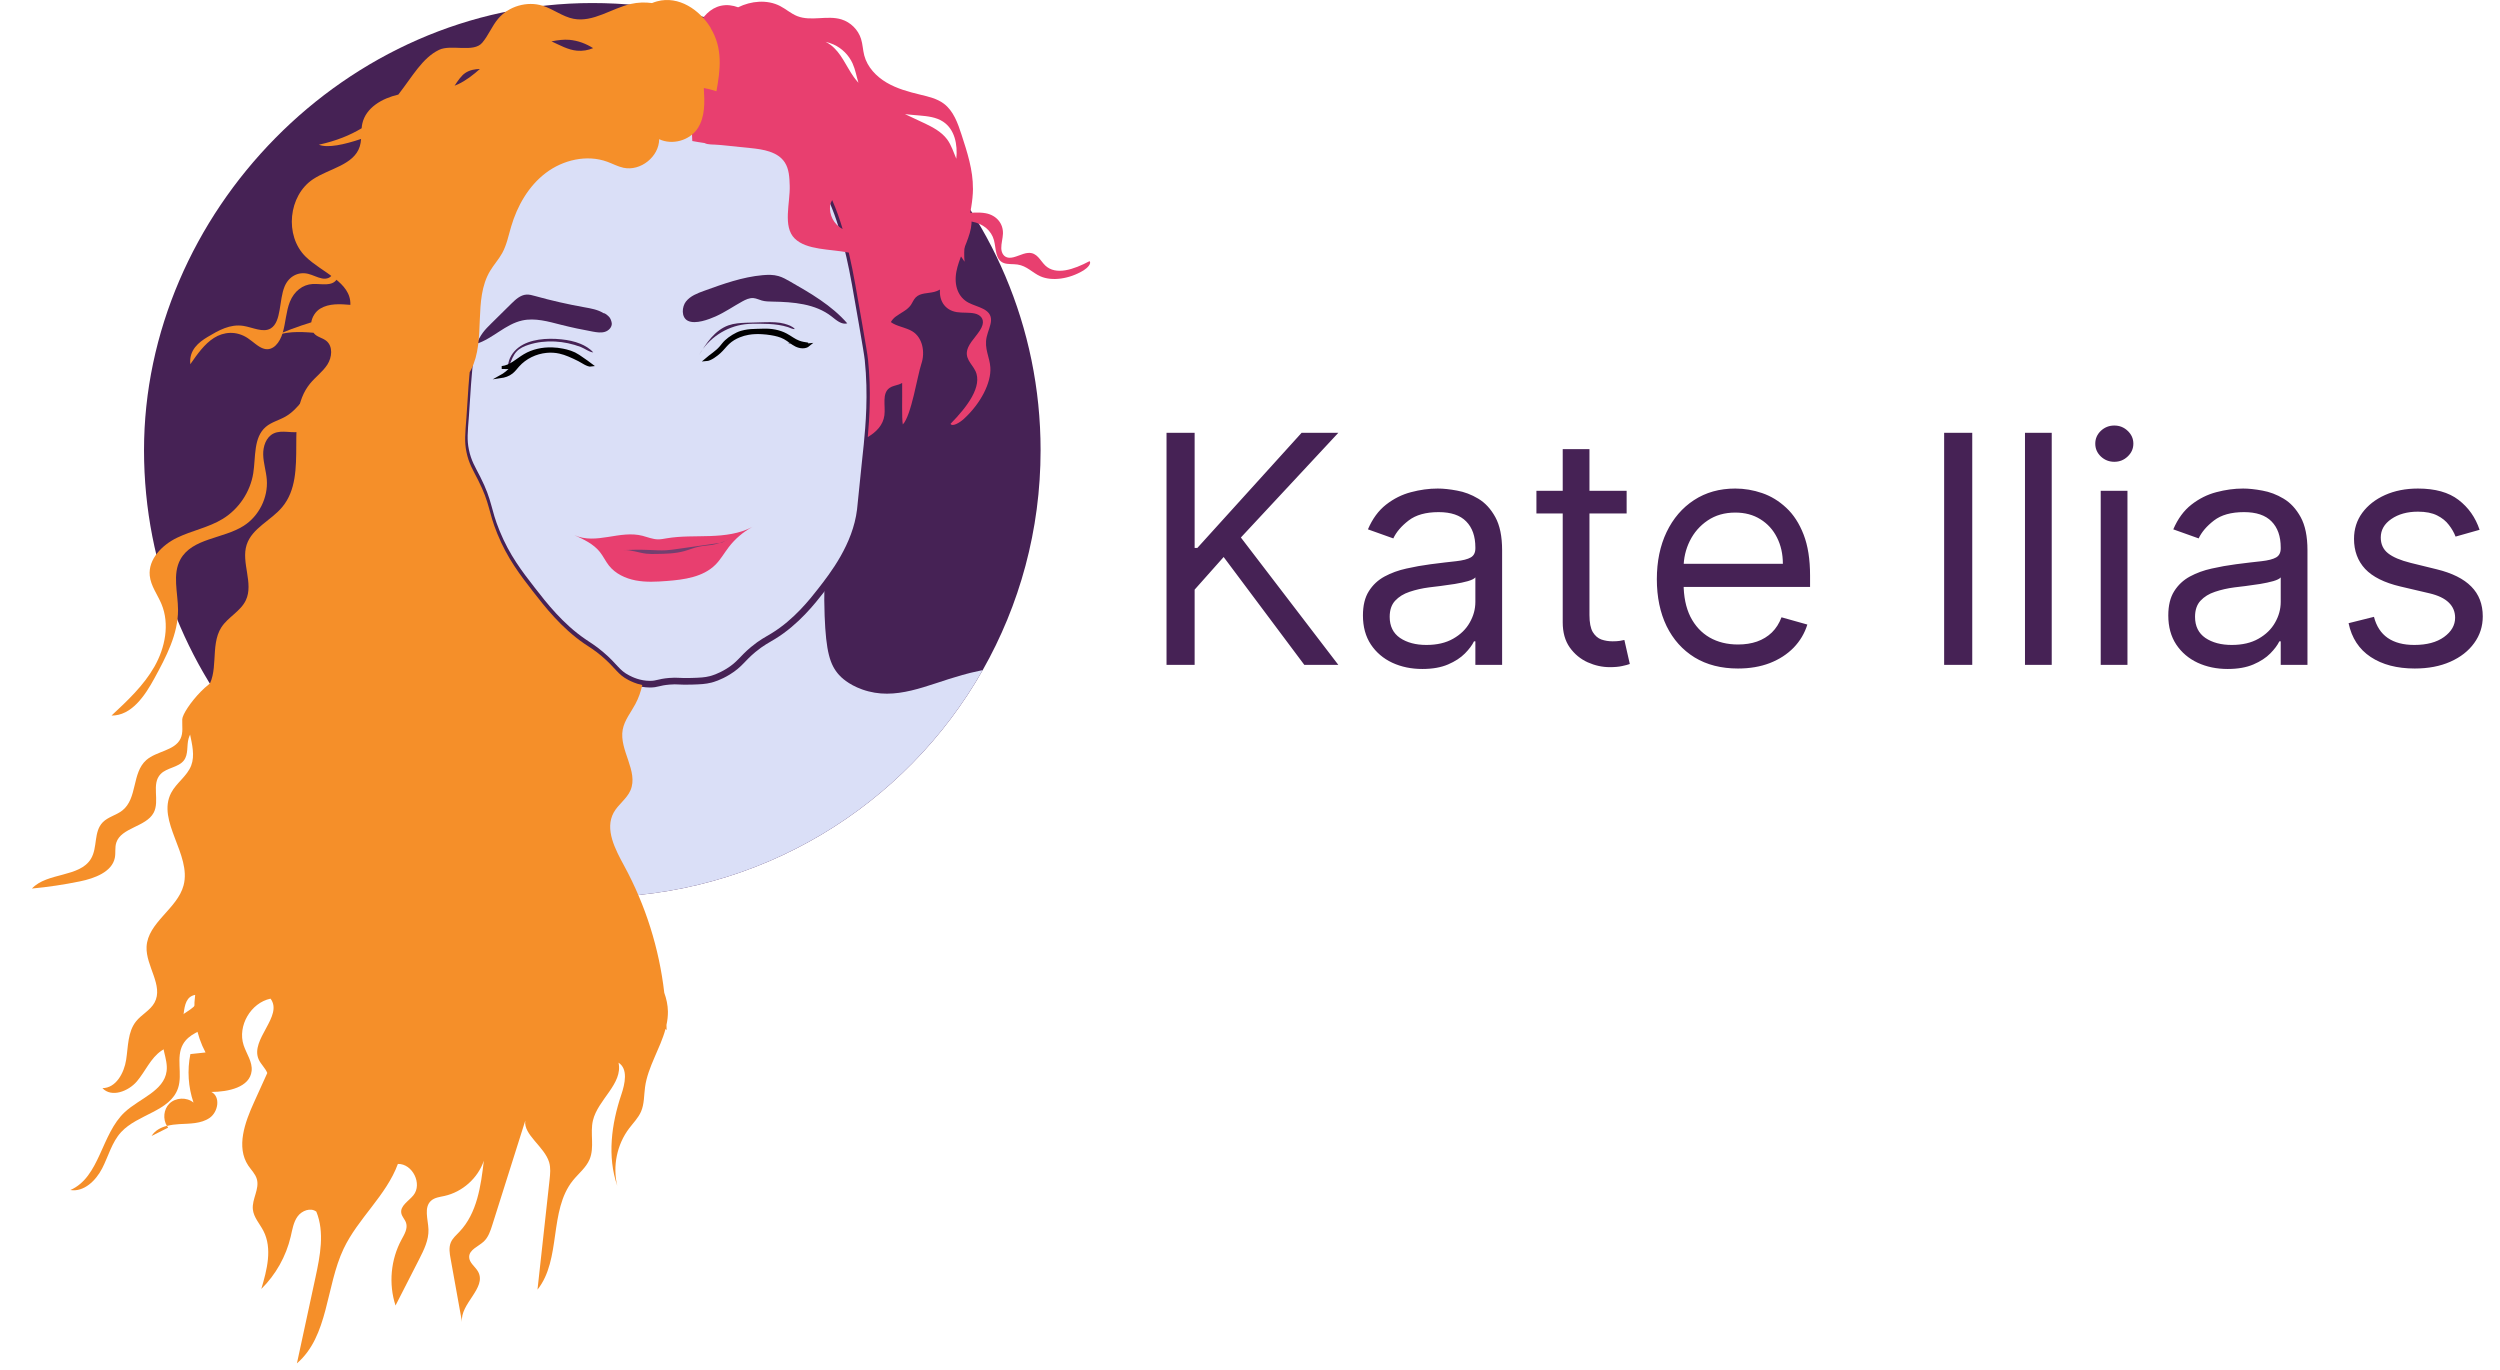 <svg width="376" height="206" viewBox="0 0 376 206" fill="none" xmlns="http://www.w3.org/2000/svg">
<path d="M156.505 67.711C156.505 79.731 153.342 91.017 147.803 100.78C136.226 121.19 114.266 134.964 89.082 134.964C87.434 134.964 85.799 134.904 84.183 134.786C49.233 132.286 21.66 103.208 21.66 67.711C21.66 32.214 51.844 0.457 89.082 0.457C126.321 0.457 156.505 30.566 156.505 67.711Z" fill="#462255"/>
<path d="M147.803 100.78C136.225 121.191 114.266 134.964 89.082 134.964C87.434 134.964 85.798 134.904 84.183 134.787C84.251 134.072 84.324 133.337 84.397 132.581C85.75 118.791 86.855 114.7 88.969 110.43C91.16 106.007 93.577 103.111 95.286 101.091C105.389 89.135 120.72 81.109 123.806 84.151C124.6 84.926 123.757 85.617 124.025 92.621C124.231 97.989 124.818 99.997 126.203 101.524C126.446 101.79 127.507 102.921 129.686 103.697C134.743 105.494 139.271 103.046 144.709 101.524C145.341 101.346 146.414 101.063 147.803 100.78Z" fill="#DADFF7"/>
<path d="M110.816 15.015C114.42 17.225 118.449 19.693 121.992 24.572C125.714 29.694 126.88 34.691 127.799 38.617C128.334 40.911 128.876 44.062 129.686 48.751C130.213 51.813 130.476 53.348 130.557 54.107C131.108 59.386 130.678 64.064 130.411 66.847C130.367 67.316 130.387 67.057 130.12 69.598C129.569 74.861 129.476 76.008 129.395 76.691C128.743 82.063 125.26 86.522 123.442 88.853C122.231 90.404 119.777 93.55 116.331 95.659C115.432 96.208 114.542 96.641 113.282 97.687C111.565 99.117 111.27 99.937 109.508 101.015C108.18 101.831 107.127 102.114 106.896 102.174C106.026 102.396 105.349 102.421 103.993 102.465C102.057 102.526 101.98 102.352 100.656 102.465C99.004 102.607 98.879 102.901 97.753 102.901C96.129 102.897 94.894 102.279 94.416 102.033C92.707 101.156 92.545 100.26 90.35 98.414C89.249 97.485 88.532 97.077 87.739 96.531C84.284 94.168 81.774 90.937 80.045 88.712C78.138 86.26 76.21 83.78 74.675 80.023C73.262 76.57 73.618 75.552 71.772 71.916C71.019 70.434 70.387 69.477 70.031 67.716C69.715 66.177 69.828 65.082 70.031 62.505C70.193 60.433 70.274 58.349 70.468 56.28C71.165 48.808 70.966 49.765 71.339 46.291C72.007 40.067 72.327 36.953 72.934 34.707C74.991 27.121 78.846 22.334 79.757 21.24C81.855 18.715 83.596 16.619 86.726 15.015C88.929 13.884 93.225 13.537 101.822 12.842C102.774 12.765 104.422 12.644 106.467 13.133C108.245 13.557 109.597 14.264 110.82 15.015H110.816Z" fill="#DADFF7" stroke="#462255" stroke-miterlimit="10"/>
<path d="M146.329 28.369C146.349 25.598 145.479 22.904 144.62 20.27C144.053 18.529 143.405 16.671 141.931 15.576C140.919 14.825 139.647 14.534 138.42 14.239C136.663 13.815 134.893 13.335 133.339 12.418C131.784 11.501 130.443 10.087 129.986 8.346C129.771 7.526 129.755 6.658 129.5 5.85C129.07 4.472 127.933 3.341 126.552 2.917C124.418 2.263 121.992 3.245 119.915 2.429C118.979 2.061 118.218 1.366 117.327 0.906C115.388 -0.096 112.974 0.13 111.014 1.096C110.188 0.797 109.334 0.672 108.431 0.865C106.835 1.213 105.596 2.546 104.96 4.048C104.321 5.543 104.187 7.207 104.098 8.831C104.09 8.968 104.09 9.105 104.082 9.247C103.422 10.935 103.142 12.717 103.571 14.461C103.669 14.849 103.798 15.221 103.944 15.588C103.956 17.463 104.013 19.337 104.122 21.211C104.693 21.324 105.317 21.417 105.965 21.514C106.503 21.801 107.24 21.7 108.257 21.801C109.795 21.958 111.33 22.112 112.869 22.269C114.788 22.463 116.967 22.807 118.024 24.418C118.688 25.428 118.732 26.709 118.773 27.916C118.862 30.489 117.688 34.06 119.522 35.87C121.304 37.627 124.823 37.441 127.649 37.986C127.698 38.2 127.75 38.41 127.799 38.62C128.333 40.919 128.876 44.065 129.682 48.755C130.208 51.821 130.476 53.352 130.553 54.115C131.038 58.736 130.767 62.896 130.516 65.732C131.816 64.964 132.828 63.918 133.015 62.448C133.197 61.01 132.602 59.176 133.792 58.34C134.205 58.049 134.727 57.989 135.201 57.819C135.367 57.758 135.529 57.686 135.683 57.597C135.72 60.041 135.606 62.731 135.78 63.841C137.064 62.537 137.987 56.446 138.574 54.713C139.162 52.984 138.773 50.779 137.21 49.829C136.226 49.231 134.821 49.086 133.982 48.44C134.161 48.133 134.403 47.854 134.675 47.644C135.444 47.05 136.416 46.683 136.979 45.891C137.238 45.515 137.396 45.067 137.716 44.74C138.408 44.025 139.562 44.146 140.526 43.896C142.539 43.37 143.648 41.185 144.013 39.145C144.077 38.774 144.126 38.398 144.171 38.023C144.462 38.479 144.766 38.923 145.07 39.364C144.705 35.68 146.313 32.069 146.337 28.369H146.329ZM125.386 6.698C126.633 7.264 127.665 8.294 128.228 9.542C128.645 10.463 128.815 11.485 129.107 12.45C128.864 12.171 128.625 11.884 128.406 11.578C127.248 9.946 126.515 7.934 124.908 6.743C124.669 6.565 124.422 6.419 124.167 6.286C124.584 6.391 124.993 6.52 125.386 6.698ZM124.843 30.938C124.875 30.659 124.993 30.372 125.155 30.085C125.819 31.592 126.321 33.054 126.73 34.444C125.345 33.721 124.701 32.254 124.843 30.938ZM139.072 18.553C138.101 18.085 137.1 17.636 136.108 17.164C136.833 17.253 137.562 17.309 138.291 17.37C139.518 17.475 140.797 17.616 141.83 18.291C143.588 19.442 144.049 21.724 143.83 23.877C143.405 22.883 143.089 21.833 142.45 20.961C141.615 19.842 140.332 19.155 139.072 18.549V18.553Z" fill="#E83F6F"/>
<path d="M36.112 134.63C36.117 135.623 36.311 136.665 35.914 137.574C35.169 139.275 32.833 139.59 31.605 140.983C29.431 143.451 31.743 147.709 29.961 150.472C28.613 152.564 25.317 153.085 24.576 155.46C24.009 157.282 25.309 159.212 25.058 161.103C24.665 164.1 20.976 165.207 18.761 167.267C15.206 170.575 15.035 177.038 10.581 178.981C12.618 179.316 14.42 177.563 15.363 175.729C16.307 173.895 16.817 171.791 18.214 170.272C20.709 167.562 25.616 167.146 26.779 163.652C27.483 161.535 26.422 159.015 27.516 157.068C29.241 153.994 34.938 154.664 35.967 151.291C36.509 149.518 35.323 147.741 34.703 145.996C34.08 144.251 34.594 141.63 36.449 141.565C37.016 141.545 37.574 141.795 38.133 141.71C39.186 141.549 39.704 140.305 39.688 139.246C39.672 138.188 39.336 137.122 39.534 136.08C39.996 133.64 42.94 132.683 45.398 132.311C47.86 131.939 50.788 131.354 51.711 129.047C52.055 128.183 52.031 127.226 52.108 126.297C52.614 120.149 57.623 114.292 55.639 108.451C52.824 111.097 52.027 115.16 50.885 118.84C49.621 122.908 47.775 125.792 43.778 127.088C40 128.316 36.092 129.734 36.112 134.626V134.63Z" fill="#F58F29"/>
<path d="M96.663 80.592C97.437 80.794 98.19 81.117 98.988 81.121C99.413 81.121 99.834 81.033 100.251 80.964C102.409 80.596 104.616 80.697 106.803 80.621C108.99 80.544 111.237 80.277 113.165 79.243C111.776 79.999 110.549 81.045 109.593 82.301C108.921 83.177 108.378 84.159 107.597 84.939C105.734 86.793 102.899 87.184 100.275 87.382C98.716 87.503 97.133 87.588 95.598 87.293C94.06 86.999 92.553 86.288 91.585 85.064C91.075 84.417 90.731 83.654 90.217 83.012C89.253 81.804 87.787 81.121 86.378 80.483C89.678 81.978 93.205 79.683 96.671 80.592H96.663Z" fill="#E83F6F"/>
<path d="M109.909 80.888C109.05 81.425 108.086 81.793 107.086 81.954C106.426 82.063 105.754 82.083 105.098 82.225C104.353 82.382 103.652 82.685 102.919 82.887C101.559 83.267 100.125 83.291 98.712 83.315C98.21 83.323 97.708 83.331 97.214 83.275C96.052 83.146 94.93 82.673 93.764 82.726C95.092 82.665 96.424 82.661 97.756 82.718C98.558 82.754 99.36 82.806 100.162 82.762C100.696 82.73 101.227 82.657 101.753 82.58C104.025 82.257 106.301 81.934 108.572 81.611" fill="#733F6F"/>
<path d="M103.182 45.334C103.838 44.506 104.887 44.106 105.883 43.746C108.75 42.708 111.658 41.658 114.695 41.387C115.492 41.315 116.314 41.298 117.084 41.521C117.703 41.698 118.27 42.022 118.829 42.341C121.927 44.114 125.089 45.94 127.43 48.634C126.572 48.876 125.778 48.149 125.077 47.6C122.636 45.677 119.307 45.414 116.197 45.362C115.654 45.354 115.108 45.346 114.585 45.2C114.16 45.083 113.755 44.869 113.314 44.833C112.719 44.784 112.148 45.059 111.625 45.346C110.285 46.085 109.021 46.966 107.62 47.592C106.588 48.052 104.583 48.807 103.462 48.25C102.421 47.733 102.551 46.129 103.174 45.338L103.182 45.334Z" fill="#462255"/>
<path d="M90.755 47.091C89.896 46.558 88.872 46.388 87.876 46.21C85.385 45.766 82.915 45.205 80.477 44.522C80.044 44.401 79.599 44.276 79.149 44.308C78.262 44.377 77.55 45.039 76.914 45.661C75.906 46.655 74.897 47.648 73.889 48.646C73.444 49.086 72.998 49.527 72.626 50.028C72.237 50.553 71.937 51.138 71.642 51.72C74.12 50.932 76.011 48.751 78.55 48.198C80.486 47.774 82.478 48.363 84.397 48.852C85.976 49.252 87.576 49.591 89.18 49.878C89.775 49.987 90.394 50.084 90.973 49.91C91.552 49.737 92.067 49.199 92.01 48.602C91.99 48.396 91.913 48.21 91.84 48.02C91.702 47.669 91.382 47.43 91.075 47.212C90.977 47.143 90.872 47.099 90.751 47.095L90.755 47.091Z" fill="#462255"/>
<path d="M22.799 170.85C23.629 170.434 24.459 170.018 25.289 169.598C25.22 169.513 25.164 169.416 25.107 169.323C24.159 169.574 23.305 170.03 22.799 170.846V170.85Z" fill="#F58F29"/>
<path d="M106.88 4.182C105.24 1.492 102.086 -0.69 98.818 0.203C98.558 0.272 98.308 0.361 98.064 0.462C97.016 0.32 95.943 0.353 94.906 0.587C91.962 1.257 89.217 3.402 86.252 2.825C84.604 2.501 83.228 1.37 81.624 0.866C79.271 0.126 76.505 0.934 74.918 2.821C73.987 3.927 73.46 5.325 72.529 6.428C71.221 7.975 67.848 6.617 66.026 7.502C63.523 8.718 62.082 11.432 59.907 14.227C57.449 14.797 55.015 16.198 54.489 18.602C54.44 18.828 54.412 19.058 54.392 19.289C52.675 20.323 50.585 21.191 47.957 21.765C49.282 22.306 51.804 21.74 54.307 20.896C54.278 21.276 54.226 21.656 54.112 22.019C53.23 24.818 49.561 25.323 47.099 26.943C43.365 29.403 42.77 35.438 45.945 38.58C48.399 41.004 52.829 42.405 52.695 45.851C51.148 45.717 49.476 45.612 48.152 46.424C47.439 46.861 46.941 47.672 46.815 48.48C44.803 49.102 42.827 49.825 40.916 50.702C42.847 49.805 44.997 49.87 47.156 50.047C47.233 50.153 47.322 50.249 47.427 50.338C47.921 50.746 48.601 50.871 49.095 51.279C50.095 52.103 49.941 53.739 49.241 54.83C48.536 55.92 47.443 56.696 46.621 57.706C42.535 62.735 46.597 71.266 42.458 76.25C40.778 78.278 37.907 79.425 37.097 81.933C36.234 84.615 38.178 87.722 36.975 90.274C36.194 91.943 34.283 92.807 33.286 94.362C31.513 97.137 33.076 101.285 30.942 103.798C30.314 104.533 29.427 105.034 28.877 105.825C27.067 108.439 29.885 112.159 28.759 115.128C28.152 116.727 26.532 117.729 25.742 119.244C23.515 123.509 28.844 128.514 27.609 133.163C26.674 136.689 22.215 138.745 22.045 142.397C21.912 145.289 24.629 148.242 23.24 150.794C22.608 151.958 21.288 152.576 20.462 153.614C19.199 155.189 19.284 157.403 18.972 159.398C18.664 161.393 17.429 163.655 15.404 163.655C16.761 165.11 19.292 164.152 20.584 162.642C21.871 161.127 22.649 159.131 24.293 158.017C25.046 157.504 25.961 157.193 26.548 156.502C28.253 154.49 26.759 150.096 29.354 149.631C28.962 152.588 29.512 155.662 30.913 158.291C30.152 158.372 29.395 158.453 28.634 158.534C28.144 160.949 28.306 163.494 29.103 165.829C28.083 164.98 26.41 165.053 25.467 165.99C24.605 166.846 24.471 168.313 25.107 169.343C25.71 169.181 26.35 169.1 26.961 169.068C28.537 168.983 30.233 169.024 31.529 168.131C32.825 167.234 33.197 164.936 31.788 164.229C34.299 164.221 37.591 163.55 37.846 161.054C37.988 159.701 37.065 158.489 36.639 157.189C35.696 154.305 37.712 150.823 40.689 150.197C42.649 152.822 37.575 156.336 38.903 159.329C39.231 160.069 39.919 160.65 40.199 161.381C39.539 162.844 38.875 164.31 38.211 165.772C36.83 168.81 35.489 172.505 37.332 175.293C37.781 175.963 38.405 176.553 38.627 177.332C39.061 178.819 37.874 180.346 38.028 181.885C38.15 183.092 39.065 184.05 39.62 185.128C40.988 187.786 40.154 190.993 39.3 193.857C41.474 191.716 43.025 188.957 43.722 185.984C43.969 184.938 44.127 183.819 44.762 182.947C45.398 182.074 46.718 181.578 47.577 182.232C48.84 185.338 48.152 188.856 47.443 192.14C46.512 196.442 45.589 200.744 44.657 205.05C49.431 200.95 48.982 193.506 51.675 187.822C53.845 183.242 58.093 179.812 59.842 175.054C62.041 174.998 63.56 178.063 62.175 179.772C61.462 180.649 60.146 181.359 60.357 182.47C60.458 182.999 60.907 183.399 61.073 183.916C61.353 184.761 60.826 185.637 60.401 186.417C58.765 189.418 58.425 193.098 59.486 196.349C60.668 194.039 61.851 191.728 63.033 189.41C63.754 188 64.495 186.501 64.442 184.914C64.386 183.403 63.709 181.59 64.839 180.584C65.374 180.107 66.139 180.027 66.84 179.873C69.545 179.275 71.877 177.199 72.768 174.578C72.327 178.379 71.752 182.466 69.107 185.249C68.629 185.754 68.071 186.227 67.803 186.865C67.48 187.636 67.621 188.509 67.775 189.329C68.346 192.504 68.913 195.675 69.488 198.841C69.14 196.099 73.225 193.716 71.918 191.28C71.496 190.5 70.557 189.935 70.561 189.046C70.565 187.948 71.934 187.483 72.744 186.736C73.448 186.085 73.76 185.136 74.048 184.219C75.7 178.997 77.352 173.766 79.004 168.539C78.692 170.66 81.883 172.449 82.588 174.796C82.843 175.648 82.75 176.561 82.653 177.454C82.049 182.955 81.446 188.461 80.838 193.962C84.467 189.394 82.511 182.091 86.163 177.546C87.014 176.492 88.147 175.62 88.674 174.368C89.439 172.558 88.727 170.449 89.172 168.539C89.913 165.372 93.716 163.001 93.027 159.826C94.493 160.771 93.999 162.993 93.44 164.653C91.958 169.064 91.31 173.943 92.837 178.338C92.12 175.394 92.788 172.142 94.61 169.722C95.238 168.89 96.003 168.135 96.416 167.174C96.91 166.031 96.846 164.734 97.016 163.498C97.433 160.456 99.304 157.702 100.097 154.745C100.154 154.801 100.203 154.866 100.259 154.927C100.259 154.668 100.251 154.406 100.239 154.147C100.381 153.485 100.462 152.818 100.454 152.123C100.437 151.162 100.235 150.221 99.907 149.312C99.138 142.647 97.093 136.132 93.882 130.231C92.525 127.734 90.93 124.737 92.286 122.233C92.954 120.997 94.262 120.165 94.821 118.872C96.068 115.996 93.088 112.813 93.655 109.735C93.914 108.318 94.886 107.158 95.562 105.886C96.048 104.977 96.38 104.016 96.599 103.026C95.615 102.832 94.886 102.461 94.541 102.287C92.833 101.411 92.667 100.518 90.476 98.668C89.371 97.739 88.658 97.327 87.86 96.79C84.41 94.423 81.895 91.191 80.17 88.97C78.263 86.51 76.335 84.034 74.801 80.281C73.388 76.828 73.744 75.81 71.893 72.174C71.144 70.692 70.513 69.735 70.152 67.974C69.84 66.435 69.954 65.344 70.152 62.763C70.318 60.687 70.395 58.611 70.589 56.535C70.606 56.341 70.626 56.155 70.642 55.973C70.711 55.852 70.784 55.731 70.849 55.605C73.149 51.057 71.096 45.12 73.712 40.745C74.266 39.82 75.007 39.012 75.53 38.067C76.206 36.839 76.477 35.434 76.874 34.088C77.793 30.962 79.49 27.981 82.09 26.01C84.689 24.039 88.265 23.207 91.33 24.326C92.148 24.624 92.922 25.053 93.772 25.234C96.344 25.788 99.129 23.554 99.138 20.933C101.118 21.87 103.738 21.131 104.932 19.301C106.074 17.552 105.981 15.35 105.856 13.242C106.094 13.282 106.337 13.335 106.588 13.391C107.002 13.492 107.386 13.605 107.751 13.726C108.35 10.459 108.731 7.256 106.872 4.206L106.88 4.182ZM85.588 5.983C86.998 6.113 88.131 6.573 89.209 7.239C88.455 7.55 87.653 7.704 86.775 7.623C85.414 7.498 84.195 6.791 82.944 6.222C83.9 6.028 84.843 5.919 85.588 5.987V5.983ZM69.966 10.98C70.67 10.515 71.415 10.398 72.177 10.374C71.148 11.283 70.079 12.115 68.897 12.668C68.723 12.749 68.549 12.822 68.37 12.89C68.889 12.095 69.419 11.343 69.966 10.984V10.98Z" fill="#F58F29"/>
<path d="M87.289 51.704C86.386 51.328 85.414 51.142 84.442 51.038C83.304 50.92 82.154 50.912 81.024 51.086C79.939 51.256 78.858 51.599 77.983 52.265C77.109 52.932 76.461 53.942 76.412 55.036C76.542 55.053 76.631 54.907 76.679 54.786C76.947 54.12 77.19 53.417 77.68 52.888C78.161 52.366 78.838 52.068 79.514 51.853C82.065 51.038 84.867 51.252 87.354 52.189C87.892 52.391 88.674 52.984 89.224 53.001C88.718 52.419 87.989 51.991 87.285 51.7L87.289 51.704Z" fill="#462255"/>
<path d="M118.008 48.694C117.093 48.444 116.133 48.444 115.186 48.456C114.206 48.468 113.23 48.496 112.25 48.537C111.343 48.573 110.42 48.626 109.565 48.929C108.561 49.284 107.699 49.967 106.99 50.763C106.281 51.558 105.714 52.463 105.147 53.364C106.557 50.876 109.197 49.114 112.04 48.771C112.756 48.682 113.481 48.682 114.202 48.686C115.17 48.694 116.142 48.723 117.101 48.872C117.579 48.945 118.053 49.05 118.515 49.199C118.83 49.3 119.207 49.535 119.543 49.49C119.231 49.074 118.498 48.832 118.008 48.699V48.694Z" fill="#462255"/>
<path d="M88.945 54.923C88.423 55.012 87.536 54.345 87.058 54.111C86.564 53.869 86.066 53.622 85.556 53.416C85.107 53.231 84.649 53.073 84.175 52.968C83.523 52.823 82.851 52.786 82.187 52.851C80.559 53.008 78.988 53.764 77.903 54.984C77.595 55.327 77.32 55.711 76.959 55.997C76.481 56.385 75.874 56.583 75.267 56.668C75.939 56.3 76.542 55.808 77.032 55.222C76.518 55.295 75.996 55.311 75.473 55.274C76.777 55.157 77.773 54.131 78.895 53.465C80.138 52.726 81.592 52.423 83.041 52.467C83.584 52.483 84.131 52.548 84.661 52.657C84.835 52.689 85.009 52.73 85.18 52.774C85.597 52.883 86.01 53.017 86.398 53.206C86.811 53.412 87.192 53.679 87.569 53.946C88.026 54.269 88.504 54.58 88.945 54.923Z" fill="black" stroke="black" stroke-width="0.44" stroke-miterlimit="10"/>
<path d="M121.624 51.869C121.109 52.305 120.32 52.217 119.712 51.914C119.109 51.615 118.611 51.142 118.02 50.819C117.388 50.472 116.675 50.31 115.967 50.193C115.513 50.12 115.051 50.064 114.59 50.043C113.91 50.003 113.229 50.023 112.557 50.14C112.087 50.221 111.626 50.35 111.184 50.532C110.565 50.779 109.986 51.126 109.5 51.582C109.046 52.015 108.674 52.528 108.208 52.948C107.734 53.376 106.847 54.066 106.191 54.107C106.924 53.469 107.754 53 108.402 52.249C108.666 51.946 108.896 51.611 109.196 51.336C109.783 50.791 110.723 50.197 111.492 49.971C111.67 49.918 111.844 49.874 112.018 49.842C112.638 49.716 113.229 49.688 113.853 49.676C114.157 49.668 114.472 49.664 114.8 49.652C115.975 49.611 117.177 49.805 118.214 50.358C118.862 50.702 119.441 51.182 120.129 51.441C120.575 51.611 121.053 51.679 121.522 51.748C121.065 51.756 120.607 51.764 120.15 51.772C120.632 51.893 121.134 51.926 121.624 51.869Z" fill="black" stroke="black" stroke-width="0.44" stroke-miterlimit="10"/>
<path d="M48.971 60.043C47.901 61.8 47.37 64.25 45.408 64.86C44.03 65.287 42.437 64.57 41.141 65.197C40.01 65.747 39.549 67.148 39.585 68.405C39.621 69.662 40.031 70.879 40.127 72.132C40.336 74.85 38.939 77.635 36.635 79.094C33.546 81.049 28.92 80.925 27.142 84.119C25.893 86.369 26.765 89.142 26.777 91.712C26.79 95.383 24.984 98.788 23.228 102.013C21.792 104.651 19.774 107.648 16.769 107.621C19.167 105.392 21.6 103.113 23.22 100.271C24.839 97.426 25.545 93.874 24.289 90.854C23.692 89.422 22.674 88.12 22.521 86.575C22.28 84.1 24.372 81.973 26.612 80.884C28.852 79.795 31.382 79.34 33.506 78.036C35.926 76.549 37.644 73.975 38.09 71.169C38.476 68.726 38.1 65.804 39.981 64.198C40.826 63.48 41.957 63.211 42.922 62.662C44.979 61.492 46.081 59.189 47.785 57.551C50.25 55.181 54.083 54.348 57.308 55.483C58.175 55.789 59.145 56.633 58.715 57.439C55.121 56.519 51.181 56.419 48.978 60.036L48.971 60.043Z" fill="#F58F29"/>
<path d="M52.339 35.925C51.455 36.538 50.155 36.707 49.959 38.048C49.822 38.989 50.326 40.178 50.073 41.044C49.851 41.801 49.119 42.009 48.431 41.879C47.744 41.749 47.05 41.359 46.359 41.187C44.862 40.811 43.438 41.569 42.805 43.083C41.954 45.107 42.347 48.395 40.726 49.389C39.585 50.086 38.013 49.239 36.607 49.014C34.602 48.699 32.869 49.692 31.231 50.672C29.893 51.472 28.4 52.648 28.623 54.778C29.672 53.267 30.746 51.732 32.183 50.823C33.62 49.914 35.512 49.708 37.25 50.848C38.074 51.389 38.857 52.22 39.71 52.455C41.077 52.834 42.091 51.528 42.527 50.032C42.963 48.535 43.036 46.782 43.599 45.388C44.24 43.797 45.525 42.796 47.026 42.714C48.333 42.643 49.954 43.153 50.697 41.955C51.032 41.417 51.098 40.639 51.33 40.001C51.823 38.642 53.003 38.054 53.781 36.983C54.9 35.434 55.089 32.79 54.242 30.411C54.016 29.774 53.487 29.014 53.075 29.254C53.827 31.876 54.16 34.674 52.339 35.935L52.339 35.925Z" fill="#F58F29"/>
<path d="M27.41 108.196C27.372 109.181 27.584 110.22 27.137 111.121C26.254 112.913 23.548 112.964 22.012 114.306C19.811 116.229 20.698 120.083 18.398 121.897C17.5 122.606 16.256 122.856 15.46 123.666C14.059 125.093 14.698 127.451 13.688 129.144C11.988 131.997 7.093 131.179 4.801 133.638C7.221 133.408 9.631 133.051 12.016 132.56C14.232 132.105 16.846 131.139 17.271 129.016C17.422 128.262 17.253 127.474 17.488 126.738C18.216 124.467 21.958 124.37 23.102 122.25C24.081 120.437 22.701 117.91 24.163 116.41C25.107 115.441 26.84 115.433 27.657 114.366C28.368 113.436 28.05 112.159 28.367 111.06C28.915 109.159 31.12 108.229 32.825 107.091C34.53 105.953 35.917 103.467 34.415 102.19C32.462 100.53 27.462 106.738 27.407 108.192L27.41 108.196Z" fill="#F58F29"/>
<path d="M146.7 55.793C146.177 54.674 144.912 53.858 145.614 52.239C146.104 51.105 147.448 49.992 147.767 48.883C148.044 47.918 147.408 47.327 146.59 47.148C145.772 46.966 144.768 47.079 143.918 46.946C142.072 46.658 141.078 45.113 141.427 43.089C141.896 40.375 144.541 36.818 143.497 34.918C142.759 33.577 140.509 33.793 138.87 33.372C136.524 32.771 135.361 30.811 134.283 28.918C133.401 27.369 132.613 25.314 134.3 22.994C134.389 25.218 134.489 27.478 135.399 29.202C136.309 30.927 138.177 32.062 140.799 31.593C142.042 31.37 143.435 30.799 144.502 30.936C146.212 31.16 146.403 33.131 145.853 35.043C145.303 36.955 144.188 38.986 143.841 40.845C143.446 42.961 144.128 44.721 145.666 45.526C147.007 46.229 149.075 46.425 149.051 48.147C149.041 48.917 148.582 49.836 148.396 50.674C148.001 52.459 148.854 53.691 148.95 55.282C149.092 57.58 147.493 60.682 144.981 62.986C144.307 63.606 143.23 64.215 142.956 63.747C145.534 61.12 147.783 58.091 146.707 55.79L146.7 55.793Z" fill="#E83F6F"/>
<path d="M157.204 39.926C156.428 39.187 155.992 37.952 154.644 38.037C153.7 38.097 152.64 38.834 151.745 38.764C150.962 38.705 150.607 38.029 150.593 37.328C150.578 36.628 150.816 35.871 150.844 35.16C150.903 33.618 149.874 32.383 148.266 32.074C146.114 31.66 142.987 32.718 141.687 31.339C140.77 30.368 141.278 28.653 141.207 27.235C141.104 25.207 139.776 23.723 138.491 22.322C137.437 21.179 135.979 19.958 133.947 20.618C135.636 21.331 137.357 22.066 138.537 23.287C139.721 24.508 140.308 26.31 139.551 28.246C139.19 29.162 138.541 30.098 138.485 30.982C138.398 32.397 139.88 33.121 141.428 33.24C142.976 33.359 144.707 33.069 146.181 33.332C147.863 33.634 149.106 34.682 149.493 36.132C149.831 37.396 149.663 39.086 150.987 39.567C151.58 39.781 152.356 39.686 153.023 39.784C154.452 39.987 155.267 41.022 156.471 41.556C158.213 42.333 160.831 41.972 162.983 40.655C163.558 40.302 164.19 39.63 163.873 39.274C161.466 40.55 158.806 41.449 157.204 39.929L157.204 39.926Z" fill="#E83F6F"/>
<path d="M175.446 100V65.091H179.673V82.409H180.082L195.764 65.091H201.287L186.628 80.841L201.287 100H196.173L184.037 83.773L179.673 88.682V100H175.446ZM213.918 100.614C212.259 100.614 210.753 100.301 209.401 99.676C208.048 99.04 206.974 98.125 206.179 96.932C205.384 95.727 204.986 94.273 204.986 92.568C204.986 91.068 205.281 89.852 205.872 88.921C206.463 87.977 207.253 87.239 208.241 86.704C209.23 86.171 210.321 85.773 211.514 85.511C212.719 85.239 213.929 85.023 215.145 84.864C216.736 84.659 218.026 84.506 219.014 84.403C220.014 84.29 220.741 84.102 221.196 83.841C221.662 83.579 221.895 83.125 221.895 82.477V82.341C221.895 80.659 221.435 79.352 220.514 78.421C219.605 77.489 218.224 77.023 216.372 77.023C214.452 77.023 212.946 77.443 211.855 78.284C210.764 79.125 209.997 80.023 209.554 80.977L205.736 79.614C206.418 78.023 207.327 76.784 208.463 75.898C209.611 75 210.861 74.375 212.213 74.023C213.577 73.659 214.918 73.477 216.236 73.477C217.077 73.477 218.043 73.579 219.134 73.784C220.236 73.977 221.298 74.381 222.321 74.994C223.355 75.608 224.213 76.534 224.895 77.773C225.577 79.011 225.918 80.671 225.918 82.75V100H221.895V96.454H221.69C221.418 97.023 220.963 97.631 220.327 98.278C219.69 98.926 218.844 99.477 217.787 99.932C216.73 100.386 215.44 100.614 213.918 100.614ZM214.531 97C216.122 97 217.463 96.688 218.554 96.062C219.656 95.438 220.486 94.631 221.043 93.642C221.611 92.653 221.895 91.614 221.895 90.523V86.841C221.724 87.046 221.349 87.233 220.77 87.403C220.202 87.562 219.543 87.704 218.793 87.829C218.054 87.943 217.332 88.046 216.628 88.136C215.935 88.216 215.372 88.284 214.94 88.341C213.895 88.477 212.918 88.699 212.009 89.006C211.111 89.301 210.384 89.75 209.827 90.352C209.281 90.943 209.009 91.75 209.009 92.773C209.009 94.171 209.526 95.227 210.56 95.943C211.605 96.648 212.929 97 214.531 97ZM244.646 73.818V77.227H231.078V73.818H244.646ZM235.033 67.546H239.055V92.5C239.055 93.636 239.22 94.489 239.55 95.057C239.891 95.614 240.322 95.989 240.845 96.182C241.379 96.364 241.942 96.454 242.533 96.454C242.976 96.454 243.339 96.432 243.624 96.386C243.908 96.329 244.135 96.284 244.305 96.25L245.124 99.864C244.851 99.966 244.47 100.068 243.982 100.17C243.493 100.284 242.874 100.341 242.124 100.341C240.987 100.341 239.874 100.097 238.783 99.608C237.703 99.119 236.805 98.375 236.089 97.375C235.385 96.375 235.033 95.114 235.033 93.591V67.546ZM261.393 100.545C258.871 100.545 256.695 99.989 254.865 98.875C253.047 97.75 251.643 96.182 250.655 94.171C249.678 92.148 249.189 89.796 249.189 87.114C249.189 84.432 249.678 82.068 250.655 80.023C251.643 77.966 253.018 76.364 254.78 75.216C256.553 74.057 258.621 73.477 260.984 73.477C262.348 73.477 263.695 73.704 265.024 74.159C266.354 74.614 267.564 75.352 268.655 76.375C269.746 77.386 270.615 78.727 271.263 80.398C271.911 82.068 272.234 84.125 272.234 86.568V88.273H252.053V84.796H268.143C268.143 83.318 267.848 82 267.257 80.841C266.678 79.682 265.848 78.767 264.768 78.097C263.7 77.426 262.439 77.091 260.984 77.091C259.382 77.091 257.996 77.489 256.825 78.284C255.666 79.068 254.774 80.091 254.149 81.352C253.524 82.614 253.212 83.966 253.212 85.409V87.727C253.212 89.704 253.553 91.381 254.234 92.756C254.928 94.119 255.888 95.159 257.115 95.875C258.342 96.579 259.768 96.932 261.393 96.932C262.45 96.932 263.405 96.784 264.257 96.489C265.121 96.182 265.865 95.727 266.49 95.125C267.115 94.511 267.598 93.75 267.939 92.841L271.825 93.932C271.416 95.25 270.729 96.409 269.763 97.409C268.797 98.398 267.604 99.171 266.183 99.727C264.763 100.273 263.166 100.545 261.393 100.545ZM296.626 65.091V100H292.399V65.091H296.626ZM308.58 65.091V100H304.557V65.091H308.58ZM315.947 100V73.818H319.97V100H315.947ZM317.993 69.454C317.209 69.454 316.533 69.188 315.964 68.653C315.408 68.119 315.129 67.477 315.129 66.727C315.129 65.977 315.408 65.335 315.964 64.801C316.533 64.267 317.209 64 317.993 64C318.777 64 319.447 64.267 320.004 64.801C320.572 65.335 320.857 65.977 320.857 66.727C320.857 67.477 320.572 68.119 320.004 68.653C319.447 69.188 318.777 69.454 317.993 69.454ZM335.043 100.614C333.384 100.614 331.878 100.301 330.526 99.676C329.173 99.04 328.099 98.125 327.304 96.932C326.509 95.727 326.111 94.273 326.111 92.568C326.111 91.068 326.406 89.852 326.997 88.921C327.588 87.977 328.378 87.239 329.366 86.704C330.355 86.171 331.446 85.773 332.639 85.511C333.844 85.239 335.054 85.023 336.27 84.864C337.861 84.659 339.151 84.506 340.139 84.403C341.139 84.29 341.866 84.102 342.321 83.841C342.787 83.579 343.02 83.125 343.02 82.477V82.341C343.02 80.659 342.56 79.352 341.639 78.421C340.73 77.489 339.349 77.023 337.497 77.023C335.577 77.023 334.071 77.443 332.98 78.284C331.889 79.125 331.122 80.023 330.679 80.977L326.861 79.614C327.543 78.023 328.452 76.784 329.588 75.898C330.736 75 331.986 74.375 333.338 74.023C334.702 73.659 336.043 73.477 337.361 73.477C338.202 73.477 339.168 73.579 340.259 73.784C341.361 73.977 342.423 74.381 343.446 74.994C344.48 75.608 345.338 76.534 346.02 77.773C346.702 79.011 347.043 80.671 347.043 82.75V100H343.02V96.454H342.815C342.543 97.023 342.088 97.631 341.452 98.278C340.815 98.926 339.969 99.477 338.912 99.932C337.855 100.386 336.565 100.614 335.043 100.614ZM335.656 97C337.247 97 338.588 96.688 339.679 96.062C340.781 95.438 341.611 94.631 342.168 93.642C342.736 92.653 343.02 91.614 343.02 90.523V86.841C342.849 87.046 342.474 87.233 341.895 87.403C341.327 87.562 340.668 87.704 339.918 87.829C339.179 87.943 338.457 88.046 337.753 88.136C337.06 88.216 336.497 88.284 336.065 88.341C335.02 88.477 334.043 88.699 333.134 89.006C332.236 89.301 331.509 89.75 330.952 90.352C330.406 90.943 330.134 91.75 330.134 92.773C330.134 94.171 330.651 95.227 331.685 95.943C332.73 96.648 334.054 97 335.656 97ZM372.93 79.682L369.317 80.704C369.089 80.102 368.754 79.517 368.311 78.949C367.879 78.369 367.288 77.892 366.538 77.517C365.788 77.142 364.828 76.954 363.658 76.954C362.055 76.954 360.72 77.324 359.652 78.062C358.595 78.79 358.067 79.716 358.067 80.841C358.067 81.841 358.43 82.631 359.158 83.21C359.885 83.79 361.021 84.273 362.567 84.659L366.453 85.614C368.794 86.182 370.538 87.051 371.686 88.222C372.834 89.381 373.408 90.875 373.408 92.704C373.408 94.204 372.976 95.546 372.112 96.727C371.26 97.909 370.067 98.841 368.533 99.523C366.999 100.205 365.214 100.545 363.18 100.545C360.51 100.545 358.3 99.966 356.55 98.807C354.8 97.648 353.692 95.954 353.226 93.727L357.044 92.773C357.408 94.182 358.095 95.239 359.107 95.943C360.129 96.648 361.464 97 363.112 97C364.987 97 366.476 96.602 367.578 95.807C368.692 95 369.249 94.034 369.249 92.909C369.249 92 368.93 91.239 368.294 90.625C367.658 90 366.68 89.534 365.362 89.227L360.999 88.204C358.601 87.636 356.839 86.756 355.714 85.562C354.601 84.358 354.044 82.852 354.044 81.046C354.044 79.568 354.459 78.261 355.288 77.125C356.129 75.989 357.271 75.097 358.714 74.449C360.169 73.801 361.817 73.477 363.658 73.477C366.249 73.477 368.283 74.046 369.76 75.182C371.249 76.318 372.305 77.818 372.93 79.682Z" fill="#462255"/>
</svg>
